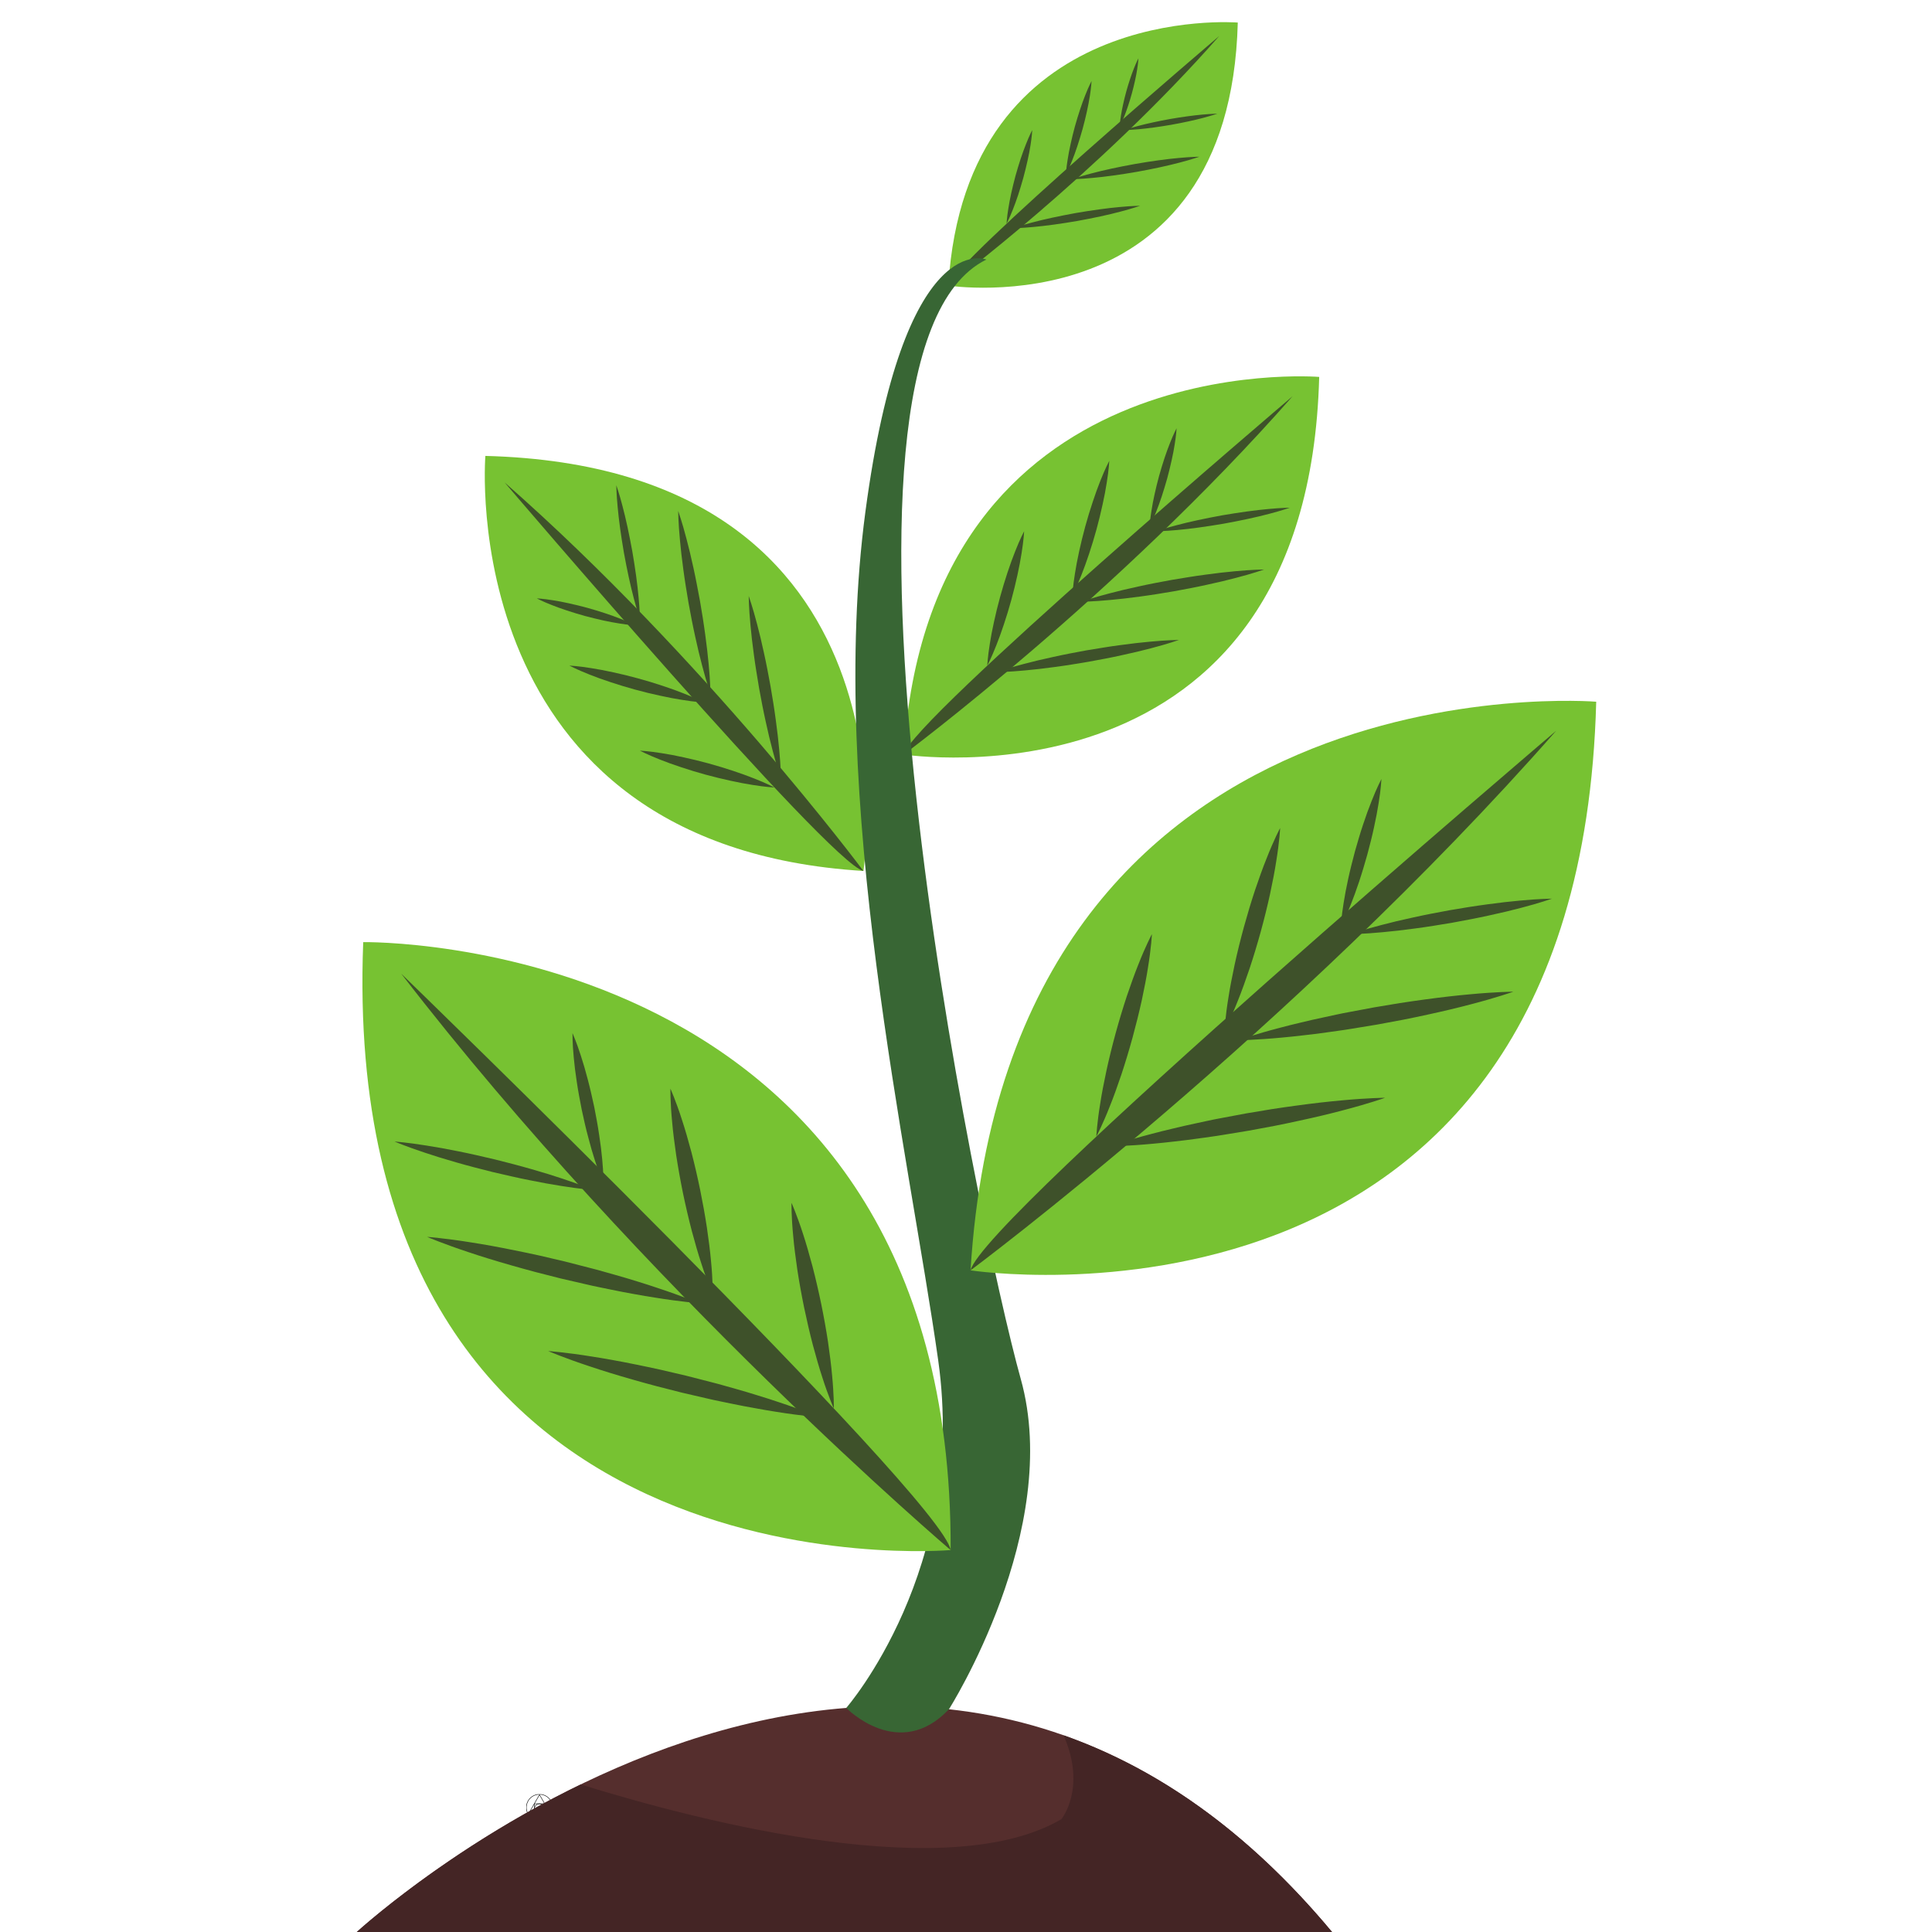 <svg xmlns="http://www.w3.org/2000/svg" xmlns:xlink="http://www.w3.org/1999/xlink" width="500" zoomAndPan="magnify" viewBox="0 0 375 375" height="500" preserveAspectRatio="xMidYMid meet" version="1.0"><defs><clipPath id="5f429f71c5"><path d="M 102.148 348.262 L 107.398 348.262 L 107.398 353.512 L 102.148 353.512 Z M 102.148 348.262 " clip-rule="nonzero"/></clipPath><clipPath id="0b3d1c00a2"><path d="M 102.148 348.262 L 107.398 348.262 L 107.398 353.512 L 102.148 353.512 Z M 102.148 348.262 " clip-rule="nonzero"/></clipPath><clipPath id="46ddc74405"><path d="M 188 136 L 309.891 136 L 309.891 248 L 188 248 Z M 188 136 " clip-rule="nonzero"/></clipPath></defs><g clip-path="url(#5f429f71c5)"><path stroke-linecap="round" transform="matrix(0.03, 0, 0, 0.03, 99.302, 345.417)" fill="none" stroke-linejoin="miter" d="M 252.034 221.817 L 108.99 221.817 L 180.512 97.845 Z M 252.034 221.817 " stroke="#000000" stroke-width="3" stroke-opacity="1" stroke-miterlimit="10"/><path stroke-linecap="round" transform="matrix(0.03, 0, 0, 0.03, 99.302, 345.417)" fill="none" stroke-linejoin="miter" d="M 265.566 180.45 C 265.566 191.79 263.375 202.615 259.122 213.054 C 254.741 223.492 248.684 232.642 240.694 240.632 C 232.704 248.622 223.426 254.807 212.987 259.06 C 202.678 263.442 191.724 265.632 180.512 265.632 C 169.172 265.632 158.347 263.442 147.908 259.06 C 137.47 254.807 128.32 248.622 120.33 240.632 C 112.34 232.642 106.155 223.492 101.902 213.054 C 97.52 202.615 95.33 191.79 95.33 180.45 C 95.33 169.238 97.52 158.284 101.902 147.975 C 106.155 137.537 112.34 128.258 120.33 120.268 C 128.32 112.278 137.47 106.221 147.908 101.84 C 158.347 97.587 169.172 95.396 180.512 95.396 C 191.724 95.396 202.678 97.587 212.987 101.84 C 223.426 106.221 232.704 112.278 240.694 120.268 C 248.684 128.258 254.741 137.537 259.122 147.975 C 263.375 158.284 265.566 169.238 265.566 180.45 Z M 265.566 180.45 " stroke="#000000" stroke-width="3" stroke-opacity="1" stroke-miterlimit="10"/></g><path stroke-linecap="round" transform="matrix(0.03, 0, 0, 0.03, 99.302, 345.417)" fill="none" stroke-linejoin="miter" d="M 147.779 156.351 L 213.245 156.351 L 213.245 221.817 L 147.779 221.817 Z M 147.779 156.351 " stroke="#000000" stroke-width="3" stroke-opacity="1" stroke-miterlimit="10"/><g clip-path="url(#0b3d1c00a2)"><path stroke-linecap="round" transform="matrix(0.03, 0, 0, 0.03, 99.302, 345.417)" fill="none" stroke-linejoin="miter" d="M 213.245 189.084 C 213.245 193.337 212.343 197.59 210.796 201.584 C 209.121 205.579 206.673 209.188 203.58 212.152 C 200.616 215.245 197.007 217.693 193.012 219.24 C 189.018 220.915 184.765 221.817 180.512 221.817 C 176.131 221.817 172.007 220.915 167.883 219.24 C 163.888 217.693 160.409 215.245 157.316 212.152 C 154.223 209.188 151.903 205.579 150.228 201.584 C 148.553 197.59 147.779 193.337 147.779 189.084 C 147.779 184.703 148.553 180.579 150.228 176.455 C 151.903 172.46 154.223 168.981 157.316 165.888 C 160.409 162.795 163.888 160.475 167.883 158.8 C 172.007 157.125 176.131 156.351 180.512 156.351 C 184.765 156.351 189.018 157.125 193.012 158.8 C 197.007 160.475 200.616 162.795 203.58 165.888 C 206.673 168.981 209.121 172.46 210.796 176.455 C 212.343 180.579 213.245 184.703 213.245 189.084 Z M 213.245 189.084 " stroke="#000000" stroke-width="3" stroke-opacity="1" stroke-miterlimit="10"/></g><path fill="#77c232" d="M 256.055 73.16 C 256.055 73.16 180.277 66.938 175.41 146.453 C 175.41 146.453 253.82 158.527 256.055 73.16 " fill-opacity="1" fill-rule="nonzero"/><path fill="#3e512a" d="M 250.898 76.902 C 250.898 76.902 176.949 139.785 175.41 146.453 C 175.41 146.453 216.82 115.633 250.898 76.902 " fill-opacity="1" fill-rule="nonzero"/><path fill="#3e512a" d="M 193.352 130.469 C 193.352 130.469 195.504 129.703 198.781 128.855 C 200.422 128.418 202.34 127.961 204.41 127.516 C 205.441 127.305 206.504 127.051 207.594 126.852 C 208.688 126.648 209.793 126.441 210.902 126.23 C 212.012 126.051 213.125 125.867 214.215 125.688 C 215.309 125.492 216.391 125.367 217.438 125.215 C 219.535 124.926 221.492 124.703 223.18 124.551 C 226.559 124.23 228.836 124.211 228.836 124.211 C 228.836 124.211 226.691 124.977 223.41 125.828 C 221.766 126.266 219.848 126.723 217.785 127.164 C 216.75 127.383 215.684 127.633 214.594 127.828 C 213.504 128.031 212.395 128.238 211.289 128.445 C 210.176 128.633 209.066 128.812 207.977 128.992 C 206.879 129.18 205.797 129.309 204.75 129.461 C 202.66 129.75 200.695 129.973 199.008 130.125 C 195.637 130.445 193.352 130.469 193.352 130.469 " fill-opacity="1" fill-rule="nonzero"/><path fill="#3e512a" d="M 191.625 129.211 C 191.625 129.211 191.711 127.48 192.121 124.965 C 192.316 123.703 192.59 122.242 192.934 120.695 C 193.273 119.145 193.668 117.496 194.121 115.867 C 194.566 114.238 195.062 112.617 195.559 111.113 C 196.059 109.605 196.566 108.215 197.039 107.027 C 197.969 104.648 198.785 103.117 198.785 103.117 C 198.785 103.117 198.703 104.848 198.289 107.371 C 198.094 108.629 197.82 110.09 197.477 111.641 C 197.141 113.188 196.742 114.832 196.293 116.465 C 195.844 118.094 195.348 119.711 194.844 121.219 C 194.348 122.723 193.84 124.121 193.363 125.305 C 192.434 127.68 191.625 129.211 191.625 129.211 " fill-opacity="1" fill-rule="nonzero"/><path fill="#3e512a" d="M 209.879 116.797 C 209.879 116.797 212.035 116.031 215.312 115.184 C 216.953 114.746 218.871 114.289 220.934 113.844 C 221.969 113.629 223.035 113.379 224.121 113.18 C 225.215 112.977 226.324 112.766 227.43 112.559 C 228.543 112.375 229.652 112.191 230.742 112.016 C 231.84 111.82 232.922 111.695 233.969 111.543 C 236.059 111.25 238.023 111.031 239.711 110.879 C 243.082 110.559 245.367 110.539 245.367 110.539 C 245.367 110.539 243.215 111.305 239.938 112.152 C 238.297 112.59 236.379 113.051 234.309 113.492 C 233.277 113.703 232.215 113.961 231.121 114.156 C 230.031 114.359 228.926 114.566 227.82 114.773 C 226.707 114.957 225.594 115.141 224.5 115.32 C 223.41 115.508 222.328 115.633 221.281 115.789 C 219.184 116.074 217.227 116.301 215.539 116.449 C 212.16 116.773 209.879 116.797 209.879 116.797 " fill-opacity="1" fill-rule="nonzero"/><path fill="#3e512a" d="M 208.152 115.539 C 208.152 115.539 208.238 113.805 208.652 111.289 C 208.848 110.027 209.121 108.57 209.461 107.02 C 209.801 105.469 210.199 103.824 210.645 102.195 C 211.094 100.562 211.586 98.945 212.09 97.441 C 212.586 95.93 213.094 94.535 213.566 93.352 C 214.5 90.977 215.312 89.445 215.312 89.445 C 215.312 89.445 215.234 91.176 214.816 93.691 C 214.625 94.957 214.348 96.414 214.004 97.961 C 213.668 99.516 213.266 101.156 212.82 102.789 C 212.375 104.422 211.875 106.035 211.375 107.543 C 210.875 109.051 210.367 110.445 209.895 111.629 C 208.965 114.004 208.152 115.539 208.152 115.539 " fill-opacity="1" fill-rule="nonzero"/><path fill="#3e512a" d="M 224.398 103.117 C 224.398 103.117 225.969 102.562 228.371 101.945 C 229.57 101.625 230.973 101.285 232.484 100.961 C 233.992 100.625 235.613 100.328 237.23 100.023 C 238.859 99.754 240.48 99.48 242.012 99.281 C 243.543 99.07 244.98 98.906 246.211 98.797 C 248.68 98.562 250.348 98.543 250.348 98.543 C 250.348 98.543 248.777 99.105 246.375 99.727 C 245.184 100.047 243.777 100.383 242.266 100.707 C 240.758 101.043 239.137 101.344 237.52 101.645 C 235.891 101.914 234.266 102.188 232.734 102.387 C 231.203 102.598 229.77 102.762 228.539 102.871 C 226.066 103.105 224.398 103.117 224.398 103.117 " fill-opacity="1" fill-rule="nonzero"/><path fill="#3e512a" d="M 223.137 102.199 C 223.137 102.199 223.199 100.934 223.504 99.098 C 223.645 98.172 223.844 97.105 224.094 95.977 C 224.332 94.836 224.648 93.641 224.961 92.441 C 225.301 91.254 225.641 90.066 226.012 88.969 C 226.379 87.863 226.75 86.844 227.098 85.98 C 227.777 84.242 228.375 83.125 228.375 83.125 C 228.375 83.125 228.312 84.387 228.012 86.227 C 227.871 87.148 227.668 88.219 227.414 89.348 C 227.176 90.488 226.859 91.684 226.547 92.879 C 226.203 94.066 225.863 95.254 225.492 96.355 C 225.125 97.457 224.758 98.477 224.41 99.344 C 223.727 101.078 223.137 102.199 223.137 102.199 " fill-opacity="1" fill-rule="nonzero"/><path fill="#77c232" d="M 94.211 88.492 C 94.211 88.492 87.98 164.184 167.59 169.051 C 167.59 169.051 179.68 90.727 94.211 88.492 " fill-opacity="1" fill-rule="nonzero"/><path fill="#3e512a" d="M 97.953 93.648 C 97.953 93.648 160.914 167.508 167.59 169.051 C 167.59 169.051 136.734 127.688 97.953 93.648 " fill-opacity="1" fill-rule="nonzero"/><path fill="#3e512a" d="M 151.586 151.129 C 151.586 151.129 150.82 148.98 149.973 145.699 C 149.535 144.066 149.074 142.145 148.629 140.082 C 148.418 139.051 148.164 137.988 147.965 136.902 C 147.762 135.809 147.555 134.703 147.344 133.598 C 147.16 132.488 146.98 131.379 146.801 130.289 C 146.605 129.195 146.48 128.109 146.328 127.07 C 146.039 124.977 145.812 123.016 145.664 121.328 C 145.34 117.961 145.324 115.68 145.324 115.68 C 145.324 115.68 146.09 117.828 146.941 121.105 C 147.375 122.742 147.84 124.66 148.281 126.723 C 148.492 127.758 148.75 128.816 148.941 129.906 C 149.148 130.996 149.355 132.102 149.562 133.211 C 149.746 134.316 149.93 135.43 150.109 136.52 C 150.297 137.613 150.426 138.699 150.578 139.738 C 150.867 141.832 151.09 143.793 151.242 145.48 C 151.562 148.848 151.586 151.129 151.586 151.129 " fill-opacity="1" fill-rule="nonzero"/><path fill="#3e512a" d="M 150.328 152.852 C 150.328 152.852 148.594 152.766 146.074 152.355 C 144.812 152.16 143.352 151.883 141.801 151.543 C 140.246 151.203 138.602 150.809 136.969 150.363 C 135.336 149.914 133.715 149.422 132.211 148.918 C 130.699 148.422 129.301 147.914 128.117 147.441 C 125.738 146.512 124.203 145.699 124.203 145.699 C 124.203 145.699 125.938 145.785 128.457 146.195 C 129.723 146.387 131.184 146.66 132.734 147.008 C 134.285 147.34 135.93 147.742 137.562 148.188 C 139.199 148.637 140.816 149.133 142.324 149.633 C 143.832 150.133 145.23 150.641 146.414 151.113 C 148.793 152.043 150.328 152.852 150.328 152.852 " fill-opacity="1" fill-rule="nonzero"/><path fill="#3e512a" d="M 137.895 134.617 C 137.898 134.617 137.133 132.469 136.285 129.191 C 135.848 127.555 135.387 125.637 134.941 123.578 C 134.73 122.539 134.477 121.48 134.277 120.391 C 134.07 119.297 133.863 118.195 133.656 117.09 C 133.473 115.98 133.289 114.871 133.109 113.777 C 132.918 112.684 132.793 111.605 132.637 110.559 C 132.348 108.469 132.125 106.508 131.977 104.824 C 131.652 101.449 131.637 99.172 131.637 99.172 C 131.637 99.172 132.398 101.316 133.25 104.598 C 133.688 106.234 134.148 108.152 134.594 110.215 C 134.805 111.246 135.059 112.309 135.25 113.402 C 135.457 114.488 135.664 115.594 135.875 116.699 C 136.055 117.805 136.242 118.918 136.422 120.008 C 136.605 121.105 136.734 122.188 136.891 123.23 C 137.176 125.32 137.402 127.281 137.555 128.969 C 137.875 132.34 137.895 134.617 137.895 134.617 " fill-opacity="1" fill-rule="nonzero"/><path fill="#3e512a" d="M 136.637 136.344 C 136.637 136.344 134.906 136.262 132.387 135.844 C 131.121 135.652 129.664 135.375 128.113 135.031 C 126.555 134.699 124.914 134.301 123.277 133.852 C 121.645 133.402 120.027 132.914 118.516 132.41 C 117.008 131.918 115.613 131.41 114.43 130.934 C 112.051 130.004 110.516 129.188 110.516 129.191 C 110.516 129.191 112.25 129.273 114.77 129.688 C 116.031 129.883 117.492 130.156 119.043 130.5 C 120.598 130.836 122.242 131.23 123.875 131.684 C 125.508 132.129 127.125 132.621 128.633 133.125 C 130.145 133.621 131.539 134.129 132.727 134.605 C 135.105 135.531 136.637 136.344 136.637 136.344 " fill-opacity="1" fill-rule="nonzero"/><path fill="#3e512a" d="M 124.203 120.117 C 124.203 120.117 123.648 118.543 123.023 116.145 C 122.707 114.949 122.371 113.551 122.043 112.039 C 121.707 110.531 121.406 108.914 121.105 107.301 C 120.836 105.676 120.559 104.055 120.359 102.523 C 120.152 100.992 119.984 99.559 119.879 98.328 C 119.641 95.859 119.625 94.191 119.625 94.191 C 119.625 94.191 120.188 95.762 120.809 98.16 C 121.129 99.355 121.465 100.762 121.793 102.27 C 122.129 103.777 122.422 105.395 122.73 107.012 C 123 108.637 123.273 110.258 123.473 111.789 C 123.68 113.316 123.844 114.75 123.953 115.984 C 124.191 118.445 124.203 120.117 124.203 120.117 " fill-opacity="1" fill-rule="nonzero"/><path fill="#3e512a" d="M 123.285 121.379 C 123.285 121.379 122.016 121.316 120.18 121.012 C 119.254 120.871 118.184 120.668 117.051 120.422 C 115.914 120.18 114.715 119.863 113.52 119.555 C 112.328 119.211 111.141 118.875 110.039 118.5 C 108.934 118.137 107.914 117.766 107.047 117.418 C 105.305 116.738 104.188 116.145 104.188 116.145 C 104.188 116.145 105.453 116.203 107.293 116.508 C 108.219 116.648 109.289 116.848 110.418 117.102 C 111.559 117.34 112.758 117.656 113.957 117.969 C 115.145 118.309 116.332 118.648 117.434 119.023 C 118.539 119.387 119.559 119.758 120.426 120.105 C 122.164 120.781 123.285 121.379 123.285 121.379 " fill-opacity="1" fill-rule="nonzero"/><path fill="#77c232" d="M 240.254 4.379 C 240.254 4.379 187.469 0.047 184.074 55.438 C 184.074 55.438 238.699 63.848 240.254 4.379 " fill-opacity="1" fill-rule="nonzero"/><path fill="#3e512a" d="M 236.66 6.984 C 236.66 6.984 185.141 50.793 184.074 55.438 C 184.074 55.438 212.922 33.969 236.66 6.984 " fill-opacity="1" fill-rule="nonzero"/><path fill="#3e512a" d="M 196.574 44.301 C 196.574 44.301 198.07 43.77 200.355 43.18 C 201.496 42.875 202.836 42.555 204.273 42.246 C 205.711 41.926 207.25 41.641 208.793 41.352 C 210.344 41.094 211.891 40.832 213.355 40.645 C 214.809 40.441 216.18 40.285 217.355 40.18 C 219.703 39.957 221.293 39.941 221.293 39.941 C 221.293 39.941 219.793 40.477 217.508 41.066 C 216.371 41.371 215.031 41.695 213.594 42.004 C 212.152 42.32 210.613 42.605 209.07 42.895 C 207.52 43.152 205.973 43.41 204.512 43.602 C 203.051 43.801 201.688 43.953 200.512 44.062 C 198.16 44.285 196.574 44.301 196.574 44.301 " fill-opacity="1" fill-rule="nonzero"/><path fill="#3e512a" d="M 195.371 43.426 C 195.371 43.426 195.426 42.219 195.719 40.469 C 195.852 39.59 196.047 38.574 196.285 37.492 C 196.512 36.41 196.812 35.27 197.105 34.133 C 197.434 32.996 197.758 31.867 198.109 30.816 C 198.461 29.77 198.812 28.793 199.145 27.973 C 199.789 26.316 200.355 25.25 200.355 25.25 C 200.355 25.25 200.305 26.461 200.016 28.211 C 199.879 29.086 199.688 30.105 199.445 31.184 C 199.219 32.266 198.914 33.402 198.617 34.543 C 198.293 35.676 197.969 36.809 197.617 37.859 C 197.266 38.91 196.914 39.879 196.582 40.707 C 195.938 42.355 195.371 43.426 195.371 43.426 " fill-opacity="1" fill-rule="nonzero"/><path fill="#3e512a" d="M 208.086 34.777 C 208.086 34.777 209.586 34.246 211.871 33.652 C 213.012 33.352 214.348 33.027 215.785 32.719 C 217.227 32.398 218.77 32.113 220.312 31.828 C 221.859 31.566 223.406 31.305 224.867 31.117 C 226.328 30.914 227.691 30.758 228.867 30.656 C 231.219 30.434 232.809 30.418 232.809 30.418 C 232.809 30.418 231.309 30.949 229.023 31.543 C 227.883 31.844 226.547 32.168 225.109 32.477 C 223.668 32.797 222.129 33.082 220.582 33.367 C 219.035 33.625 217.488 33.887 216.027 34.074 C 214.57 34.277 213.199 34.434 212.027 34.535 C 209.676 34.762 208.086 34.777 208.086 34.777 " fill-opacity="1" fill-rule="nonzero"/><path fill="#3e512a" d="M 206.883 33.902 C 206.883 33.902 206.941 32.691 207.234 30.941 C 207.367 30.062 207.559 29.047 207.801 27.969 C 208.023 26.883 208.324 25.742 208.621 24.605 C 208.949 23.473 209.27 22.34 209.629 21.293 C 209.973 20.242 210.328 19.273 210.66 18.445 C 211.305 16.789 211.871 15.727 211.871 15.727 C 211.871 15.727 211.812 16.934 211.531 18.684 C 211.391 19.562 211.199 20.578 210.961 21.66 C 210.734 22.742 210.434 23.879 210.133 25.02 C 209.805 26.148 209.484 27.285 209.125 28.332 C 208.781 29.383 208.426 30.352 208.094 31.18 C 207.449 32.836 206.883 33.902 206.883 33.902 " fill-opacity="1" fill-rule="nonzero"/><path fill="#3e512a" d="M 218.203 25.25 C 218.203 25.25 218.473 25.152 218.961 25.008 C 219.445 24.871 220.129 24.645 220.969 24.43 C 222.641 23.988 224.883 23.496 227.141 23.094 C 229.398 22.699 231.676 22.395 233.398 22.238 C 234.258 22.148 234.98 22.133 235.48 22.094 C 235.988 22.062 236.281 22.066 236.281 22.066 C 236.281 22.066 236.008 22.164 235.523 22.309 C 235.039 22.445 234.348 22.676 233.508 22.887 C 231.844 23.328 229.598 23.82 227.34 24.219 C 225.082 24.613 222.801 24.918 221.086 25.078 C 220.223 25.16 219.5 25.184 218.996 25.223 C 218.496 25.25 218.203 25.25 218.203 25.25 " fill-opacity="1" fill-rule="nonzero"/><path fill="#3e512a" d="M 217.324 24.609 C 217.324 24.609 217.363 23.73 217.574 22.445 C 217.777 21.16 218.141 19.477 218.594 17.816 C 219.051 16.156 219.602 14.516 220.082 13.309 C 220.555 12.098 220.969 11.32 220.969 11.32 C 220.969 11.32 220.926 12.203 220.719 13.484 C 220.52 14.77 220.152 16.453 219.699 18.113 C 219.242 19.773 218.691 21.414 218.207 22.617 C 217.734 23.832 217.324 24.609 217.324 24.609 " fill-opacity="1" fill-rule="nonzero"/><path fill="#552e2d" d="M 69.195 375.051 C 69.195 375.051 176.383 276.305 258.594 375.051 L 69.195 375.051 " fill-opacity="1" fill-rule="nonzero"/><path fill="#442525" d="M 69.195 375.051 L 258.594 375.051 C 241.863 354.969 224.113 343.051 206.434 336.816 C 210.98 347.117 206.004 353.109 206.004 353.109 C 184.34 365.762 137.594 354.059 112.707 346.363 C 86.582 359.043 69.195 375.051 69.195 375.051 " fill-opacity="1" fill-rule="nonzero"/><path fill="#386634" d="M 164.254 331.512 C 164.254 331.512 174.5 342.039 184.188 331.766 C 184.188 331.766 206.324 296.93 198.125 267.637 C 189.93 238.34 154.5 68.535 191.457 50.379 C 191.457 50.379 175.371 43.723 167.965 99.398 C 160.562 155.07 176.375 223.457 182.102 264.008 C 187.82 304.551 164.254 331.512 164.254 331.512 " fill-opacity="1" fill-rule="nonzero"/><g clip-path="url(#46ddc74405)"><path fill="#77c232" d="M 309.824 136.203 C 309.824 136.203 195.715 126.836 188.383 246.574 C 188.383 246.574 306.457 264.754 309.824 136.203 " fill-opacity="1" fill-rule="nonzero"/></g><path fill="#3e512a" d="M 302.055 141.836 C 302.055 141.836 190.699 236.531 188.383 246.574 C 188.383 246.574 250.742 200.16 302.055 141.836 " fill-opacity="1" fill-rule="nonzero"/><path fill="#3e512a" d="M 215.398 222.5 C 215.398 222.5 216.207 222.207 217.637 221.762 C 219.066 221.32 221.105 220.711 223.582 220.07 C 224.816 219.75 226.152 219.395 227.574 219.074 C 228.992 218.738 230.492 218.367 232.047 218.055 C 233.605 217.73 235.207 217.352 236.852 217.055 C 238.492 216.746 240.156 216.434 241.824 216.121 C 243.5 215.844 245.168 215.562 246.816 215.289 C 248.461 215.016 250.098 214.816 251.672 214.59 C 254.824 214.156 257.781 213.82 260.32 213.594 C 262.863 213.348 264.992 213.223 266.488 213.152 C 267.98 213.082 268.844 213.078 268.844 213.078 C 268.844 213.078 268.031 213.375 266.602 213.816 C 265.176 214.262 263.129 214.871 260.656 215.512 C 258.195 216.168 255.301 216.863 252.188 217.527 C 250.633 217.852 249.027 218.227 247.387 218.531 C 245.75 218.836 244.082 219.148 242.41 219.457 C 240.742 219.73 239.066 220.012 237.418 220.277 C 235.773 220.562 234.141 220.75 232.562 220.984 C 230.996 221.219 229.461 221.383 228.012 221.555 C 226.566 221.734 225.188 221.863 223.918 221.984 C 221.379 222.227 219.246 222.355 217.754 222.426 C 216.258 222.496 215.398 222.5 215.398 222.5 " fill-opacity="1" fill-rule="nonzero"/><path fill="#3e512a" d="M 212.797 220.605 C 212.797 220.605 212.824 219.953 212.938 218.832 C 213.051 217.707 213.234 216.105 213.551 214.215 C 213.836 212.309 214.266 210.117 214.766 207.781 C 215.273 205.445 215.883 202.973 216.555 200.516 C 217.23 198.059 217.965 195.621 218.715 193.352 C 219.484 191.082 220.238 188.984 220.957 187.199 C 221.656 185.41 222.312 183.941 222.793 182.918 C 223.27 181.891 223.582 181.316 223.582 181.316 C 223.582 181.316 223.555 181.973 223.445 183.098 C 223.332 184.219 223.148 185.82 222.836 187.715 C 222.547 189.613 222.121 191.809 221.621 194.148 C 221.105 196.484 220.492 198.957 219.824 201.41 C 219.148 203.863 218.41 206.301 217.66 208.57 C 216.891 210.836 216.141 212.941 215.418 214.723 C 214.719 216.512 214.062 217.984 213.586 219.008 C 213.105 220.031 212.797 220.605 212.797 220.605 " fill-opacity="1" fill-rule="nonzero"/><path fill="#3e512a" d="M 240.289 201.91 C 240.289 201.91 241.098 201.617 242.527 201.172 C 243.953 200.73 246 200.121 248.473 199.48 C 249.703 199.16 251.039 198.805 252.461 198.484 C 253.887 198.148 255.379 197.777 256.941 197.465 C 258.496 197.141 260.094 196.762 261.738 196.465 C 263.379 196.156 265.047 195.844 266.715 195.531 C 268.387 195.25 270.059 194.973 271.707 194.699 C 273.355 194.426 274.984 194.23 276.559 193.996 C 279.711 193.566 282.668 193.23 285.211 193.004 C 287.75 192.758 289.883 192.633 291.375 192.562 C 292.871 192.492 293.73 192.488 293.73 192.488 C 293.73 192.488 292.922 192.785 291.492 193.227 C 290.062 193.672 288.02 194.281 285.551 194.922 C 283.082 195.578 280.191 196.27 277.082 196.941 C 275.52 197.262 273.922 197.637 272.281 197.941 C 270.637 198.246 268.973 198.559 267.305 198.867 C 265.629 199.141 263.953 199.418 262.309 199.688 C 260.664 199.973 259.031 200.16 257.457 200.395 C 255.883 200.629 254.352 200.797 252.906 200.965 C 251.453 201.145 250.074 201.273 248.809 201.395 C 246.266 201.637 244.137 201.762 242.641 201.836 C 241.148 201.906 240.289 201.91 240.289 201.91 " fill-opacity="1" fill-rule="nonzero"/><path fill="#3e512a" d="M 237.688 200.016 C 237.688 200.016 237.715 199.363 237.828 198.242 C 237.938 197.113 238.125 195.516 238.438 193.621 C 238.727 191.719 239.16 189.527 239.652 187.191 C 240.16 184.855 240.773 182.383 241.445 179.922 C 242.121 177.469 242.852 175.031 243.605 172.762 C 244.375 170.496 245.125 168.391 245.848 166.609 C 246.543 164.82 247.203 163.352 247.68 162.324 C 248.156 161.301 248.473 160.727 248.473 160.727 C 248.473 160.727 248.445 161.383 248.336 162.508 C 248.219 163.629 248.039 165.23 247.723 167.125 C 247.438 169.023 247.008 171.219 246.508 173.559 C 246 175.891 245.387 178.363 244.715 180.82 C 244.039 183.273 243.301 185.711 242.547 187.98 C 241.781 190.246 241.027 192.352 240.309 194.133 C 239.609 195.922 238.949 197.395 238.473 198.418 C 237.996 199.441 237.688 200.016 237.688 200.016 " fill-opacity="1" fill-rule="nonzero"/><path fill="#3e512a" d="M 262.152 181.316 C 262.152 181.316 264.52 180.48 268.137 179.543 C 269.938 179.062 272.051 178.559 274.328 178.07 C 275.465 177.836 276.641 177.559 277.836 177.34 C 279.039 177.117 280.258 176.887 281.477 176.656 C 282.699 176.453 283.922 176.25 285.125 176.051 C 286.332 175.844 287.527 175.707 288.676 175.535 C 290.977 175.219 293.141 174.969 295 174.805 C 298.719 174.449 301.23 174.43 301.23 174.43 C 301.23 174.43 298.859 175.273 295.246 176.211 C 293.445 176.688 291.332 177.195 289.055 177.684 C 287.914 177.918 286.742 178.195 285.547 178.41 C 284.344 178.637 283.129 178.867 281.906 179.094 C 280.684 179.297 279.461 179.496 278.254 179.695 C 277.051 179.902 275.855 180.043 274.703 180.211 C 272.402 180.527 270.238 180.773 268.383 180.938 C 264.664 181.297 262.152 181.316 262.152 181.316 " fill-opacity="1" fill-rule="nonzero"/><path fill="#3e512a" d="M 260.25 179.938 C 260.25 179.938 260.344 178.027 260.797 175.258 C 261.016 173.871 261.316 172.262 261.691 170.555 C 261.895 169.707 262.066 168.82 262.305 167.934 C 262.531 167.047 262.766 166.145 263 165.242 C 263.254 164.348 263.516 163.457 263.773 162.574 C 264.016 161.691 264.324 160.84 264.586 160.008 C 265.133 158.348 265.691 156.812 266.219 155.504 C 267.242 152.891 268.137 151.203 268.137 151.203 C 268.137 151.203 268.047 153.113 267.59 155.883 C 267.375 157.27 267.07 158.879 266.695 160.586 C 266.496 161.434 266.324 162.32 266.086 163.207 C 265.855 164.098 265.621 164.996 265.387 165.898 C 265.129 166.793 264.867 167.684 264.613 168.562 C 264.363 169.445 264.055 170.301 263.801 171.133 C 263.246 172.793 262.691 174.328 262.164 175.633 C 261.145 178.25 260.25 179.938 260.25 179.938 " fill-opacity="1" fill-rule="nonzero"/><path fill="#77c232" d="M 70.5 182.867 C 70.5 182.867 184.973 180.906 184.52 300.867 C 184.52 300.867 65.512 311.367 70.5 182.867 " fill-opacity="1" fill-rule="nonzero"/><path fill="#3e512a" d="M 77.879 188.992 C 77.879 188.992 182.855 290.695 184.52 300.867 C 184.52 300.867 125.305 250.516 77.879 188.992 " fill-opacity="1" fill-rule="nonzero"/><path fill="#3e512a" d="M 159.121 275.094 C 159.121 275.094 158.266 275.035 156.781 274.867 C 155.289 274.699 153.172 274.438 150.652 274.031 C 149.395 273.828 148.027 273.613 146.598 273.336 C 145.16 273.07 143.641 272.812 142.09 272.473 C 140.531 272.141 138.914 271.844 137.293 271.453 C 135.664 271.078 134.012 270.695 132.359 270.312 C 130.719 269.895 129.07 269.473 127.457 269.062 C 125.836 268.652 124.262 268.176 122.73 267.758 C 119.672 266.887 116.828 266.008 114.41 265.191 C 111.988 264.398 109.984 263.652 108.59 263.117 C 107.191 262.582 106.402 262.238 106.402 262.238 C 106.402 262.238 107.262 262.297 108.75 262.465 C 110.234 262.629 112.352 262.891 114.875 263.301 C 117.395 263.691 120.32 264.215 123.441 264.855 C 124.996 265.188 126.613 265.488 128.234 265.867 C 129.863 266.25 131.516 266.637 133.164 267.02 C 134.809 267.441 136.453 267.863 138.07 268.277 C 139.688 268.68 141.262 269.16 142.797 269.578 C 144.332 269.996 145.801 270.461 147.191 270.887 C 148.594 271.305 149.906 271.742 151.117 272.145 C 153.539 272.945 155.539 273.68 156.934 274.215 C 158.336 274.75 159.121 275.094 159.121 275.094 " fill-opacity="1" fill-rule="nonzero"/><path fill="#3e512a" d="M 161.84 273.375 C 161.84 273.375 161.566 272.781 161.16 271.73 C 160.75 270.676 160.188 269.164 159.609 267.336 C 159.004 265.508 158.395 263.359 157.773 261.051 C 157.168 258.738 156.594 256.254 156.074 253.766 C 155.562 251.27 155.113 248.766 154.754 246.402 C 154.41 244.035 154.125 241.82 153.961 239.902 C 153.77 237.992 153.691 236.383 153.652 235.254 C 153.613 234.125 153.633 233.473 153.633 233.473 C 153.633 233.473 153.906 234.066 154.312 235.117 C 154.723 236.172 155.285 237.684 155.871 239.512 C 156.469 241.34 157.086 243.484 157.703 245.793 C 158.305 248.105 158.879 250.586 159.395 253.082 C 159.906 255.574 160.355 258.082 160.715 260.449 C 161.055 262.816 161.34 265.031 161.508 266.945 C 161.695 268.855 161.777 270.461 161.82 271.594 C 161.855 272.723 161.84 273.375 161.84 273.375 " fill-opacity="1" fill-rule="nonzero"/><path fill="#3e512a" d="M 135.621 252.938 C 135.621 252.938 134.766 252.879 133.273 252.711 C 131.789 252.543 129.672 252.277 127.152 251.867 C 125.895 251.668 124.527 251.453 123.094 251.18 C 121.66 250.914 120.145 250.652 118.586 250.312 C 117.031 249.98 115.414 249.688 113.793 249.293 C 112.164 248.918 110.512 248.535 108.859 248.156 C 107.215 247.734 105.574 247.316 103.953 246.906 C 102.34 246.496 100.762 246.02 99.227 245.598 C 96.168 244.73 93.328 243.852 90.91 243.035 C 88.484 242.238 86.484 241.492 85.09 240.957 C 83.691 240.426 82.906 240.078 82.906 240.078 C 82.906 240.078 83.762 240.137 85.246 240.305 C 86.734 240.469 88.855 240.734 91.371 241.141 C 93.898 241.531 96.824 242.059 99.934 242.699 C 101.492 243.027 103.109 243.328 104.734 243.707 C 106.363 244.09 108.012 244.477 109.664 244.859 C 111.309 245.281 112.949 245.703 114.566 246.121 C 116.188 246.52 117.762 247.004 119.293 247.422 C 120.828 247.836 122.297 248.305 123.695 248.727 C 125.094 249.145 126.402 249.586 127.613 249.988 C 130.039 250.781 132.043 251.523 133.438 252.059 C 134.832 252.59 135.621 252.938 135.621 252.938 " fill-opacity="1" fill-rule="nonzero"/><path fill="#3e512a" d="M 138.34 251.219 C 138.34 251.219 138.07 250.621 137.66 249.566 C 137.25 248.516 136.688 247.008 136.109 245.176 C 135.504 243.352 134.891 241.203 134.27 238.891 C 133.668 236.578 133.09 234.098 132.57 231.609 C 132.062 229.113 131.613 226.605 131.25 224.242 C 130.91 221.871 130.621 219.66 130.461 217.746 C 130.27 215.832 130.191 214.227 130.152 213.098 C 130.109 211.965 130.129 211.312 130.129 211.312 C 130.129 211.312 130.402 211.91 130.812 212.961 C 131.223 214.016 131.789 215.52 132.367 217.352 C 132.973 219.18 133.586 221.324 134.203 223.633 C 134.809 225.949 135.379 228.43 135.895 230.922 C 136.402 233.418 136.855 235.926 137.211 238.289 C 137.559 240.652 137.84 242.871 138.008 244.785 C 138.199 246.699 138.277 248.305 138.312 249.434 C 138.359 250.566 138.34 251.219 138.34 251.219 " fill-opacity="1" fill-rule="nonzero"/><path fill="#3e512a" d="M 115.141 230.973 C 115.141 230.973 112.633 230.793 108.949 230.195 C 107.105 229.906 104.965 229.523 102.684 229.055 C 101.547 228.812 100.363 228.598 99.18 228.309 C 97.992 228.035 96.781 227.758 95.566 227.477 C 94.371 227.172 93.168 226.863 91.984 226.559 C 90.801 226.27 89.648 225.914 88.527 225.609 C 86.289 224.973 84.215 224.328 82.445 223.73 C 78.902 222.566 76.59 221.574 76.59 221.574 C 76.59 221.574 79.102 221.754 82.781 222.352 C 84.629 222.633 86.77 223.02 89.043 223.484 C 90.184 223.73 91.371 223.945 92.555 224.234 C 93.742 224.508 94.949 224.785 96.16 225.07 C 97.359 225.379 98.566 225.684 99.746 225.988 C 100.93 226.285 102.078 226.637 103.203 226.941 C 105.441 227.578 107.516 228.223 109.285 228.816 C 112.832 229.984 115.141 230.977 115.141 230.973 " fill-opacity="1" fill-rule="nonzero"/><path fill="#3e512a" d="M 117.129 229.719 C 117.129 229.719 116.348 227.98 115.492 225.301 C 115.055 223.965 114.598 222.395 114.164 220.703 C 113.949 219.855 113.703 218.984 113.512 218.09 C 113.312 217.191 113.117 216.285 112.91 215.375 C 112.738 214.461 112.562 213.547 112.391 212.645 C 112.211 211.75 112.098 210.848 111.953 209.988 C 111.684 208.262 111.488 206.641 111.363 205.238 C 111.09 202.441 111.121 200.535 111.121 200.535 C 111.121 200.535 111.91 202.277 112.758 204.957 C 113.199 206.289 113.656 207.855 114.094 209.551 C 114.301 210.398 114.551 211.27 114.738 212.164 C 114.938 213.062 115.141 213.965 115.344 214.879 C 115.516 215.793 115.688 216.707 115.859 217.609 C 116.035 218.504 116.152 219.406 116.293 220.266 C 116.562 221.992 116.762 223.613 116.887 225.016 C 117.16 227.812 117.129 229.719 117.129 229.719 " fill-opacity="1" fill-rule="nonzero"/></svg>